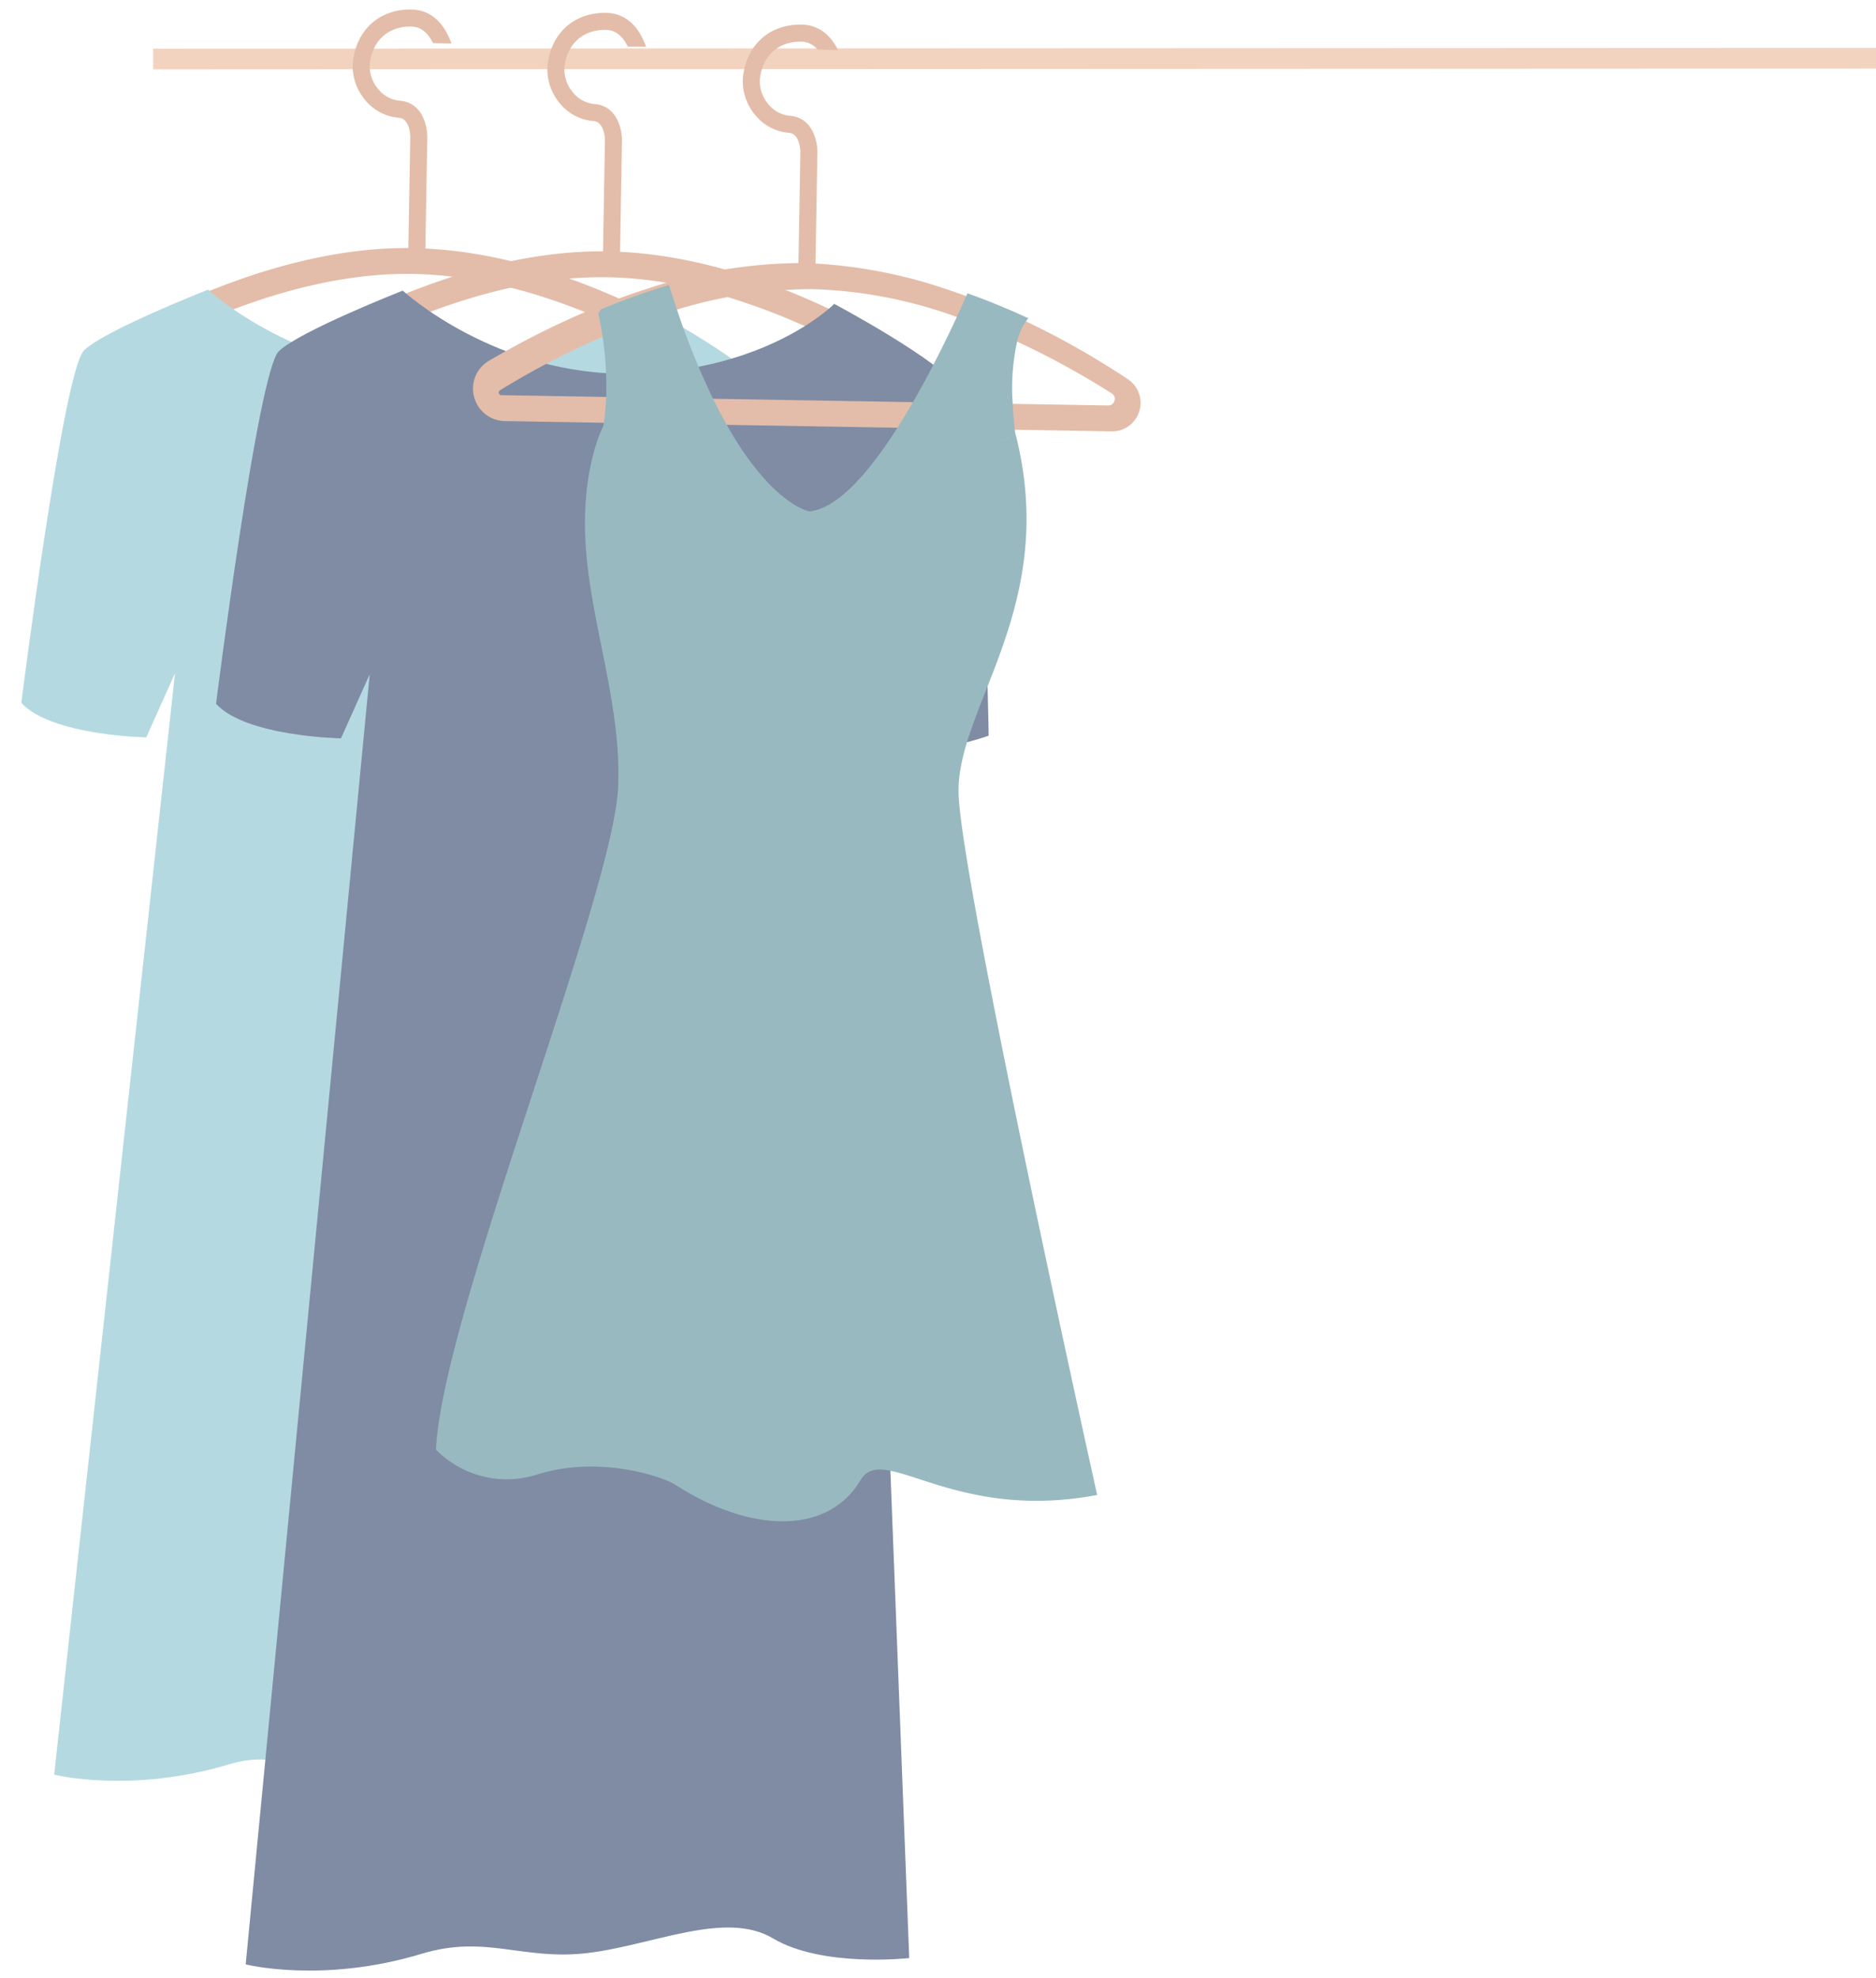 <svg xmlns="http://www.w3.org/2000/svg" width="402.915" height="424.802" viewBox="0 0 402.915 424.802">
  <g id="Group_960" data-name="Group 960" transform="matrix(1, 0.017, -0.017, 1, 1489.58, -1441.819)" opacity="0.582">
    <path id="Path_17709" data-name="Path 17709" d="M100,0H470.467V4.45H100Z" transform="translate(-1531.564 1478.353) rotate(-1)" fill="#e8b491"/>
    <path id="Path_17701" data-name="Path 17701" d="M-1293.225,1542.2c-13.33-8.536-39.632-22.806-67.475-23.673v-23.835c0-2.571-1.251-7.51-5.984-7.8a6.722,6.722,0,0,1-4.731-2.429,7.659,7.659,0,0,1-1.908-5.329c.468-5.066,3.833-8.213,8.784-8.213,2.268,0,3.752,1.553,4.723,3.481h3.96c-2.214-5.877-5.927-7.138-8.683-7.138-6.9,0-11.779,4.527-12.425,11.533a11.3,11.3,0,0,0,2.773,8.045,10.4,10.4,0,0,0,7.286,3.7c2.488.151,2.547,3.991,2.549,4.147v23.794c-26.64.335-52.722,13.906-66.1,22.1a6.884,6.884,0,0,0-3.052,7.809,6.907,6.907,0,0,0,6.7,5.079h130.276a6.081,6.081,0,0,0,5.879-4.4A6.08,6.08,0,0,0-1293.225,1542.2Zm-2.755,5.315a.512.512,0,0,1-.548.408H-1426.8a1.347,1.347,0,0,1-1.359-1.032,1.308,1.308,0,0,1,.608-1.565c13.057-8,38.622-21.3,64.277-21.3.344,0,.691,0,1.035.007,27,.381,52.956,14.474,66.021,22.841A.51.51,0,0,1-1295.98,1547.518Z" transform="translate(-11.702)" fill="#ce8d6a"/>
    <path id="Path_17702" data-name="Path 17702" d="M-1210.729,1542.2c-13.33-8.536-39.632-22.806-67.475-23.673v-23.835c0-2.571-1.251-7.51-5.985-7.8a6.722,6.722,0,0,1-4.731-2.429,7.658,7.658,0,0,1-1.908-5.329c.468-5.066,3.833-8.213,8.784-8.213,2.268,0,3.753,1.553,4.723,3.481h3.961c-2.214-5.877-5.928-7.138-8.685-7.138-6.9,0-11.778,4.527-12.424,11.533a11.3,11.3,0,0,0,2.773,8.045,10.4,10.4,0,0,0,7.286,3.7c2.488.151,2.547,3.991,2.549,4.147v23.794c-26.639.335-52.722,13.906-66.1,22.1a6.884,6.884,0,0,0-3.052,7.809,6.907,6.907,0,0,0,6.7,5.079h130.276a6.08,6.08,0,0,0,5.879-4.4A6.079,6.079,0,0,0-1210.729,1542.2Zm-2.755,5.315a.512.512,0,0,1-.548.408h-130.276a1.345,1.345,0,0,1-1.358-1.032,1.307,1.307,0,0,1,.608-1.565c13.057-8,38.622-21.3,64.277-21.3.344,0,.691,0,1.035.007,27,.381,52.956,14.474,66.022,22.841A.51.51,0,0,1-1213.484,1547.518Z" transform="translate(-52.387)" fill="#ce8d6a"/>
    <path id="Path_17703" data-name="Path 17703" d="M-1418.927,1587.4s20.294,18.1,49.548,17,43.148-15.723,43.148-15.723,23.037,11.7,27.79,18.283,6.948,73.864,6.948,73.864-11.335,4.39-23.037,4.024l-4.754-14.262,14.407,239.2s-17.819.732-28.547-5.419c-10.336-5.927-25.906,1.967-39.8,3.835s-21.874-8.711-35.526-4.323c-21.29,6.843-37.785,2.925-37.785,2.925l21.922-236.908-5.939,13.858s-20.37-.006-26.952-6.954c0,0,7.8-71.548,12.189-75.936S-1418.927,1587.4-1418.927,1587.4Z" transform="translate(0 -59.244)" fill="#80bdcc"/>
    <path id="Path_17704" data-name="Path 17704" d="M-1336.431,1586.4s20.294,18.1,49.548,17,43.148-15.723,43.148-15.723,23.037,11.7,27.79,18.283,6.948,73.864,6.948,73.864-11.335,4.39-23.036,4.024l-4.754-14.262,15.191,272.993s-18.6,2.42-29.33-3.732c-10.337-5.927-25.906,1.967-39.8,3.836s-21.874-3.643-35.526.746c-21.29,6.843-37.785,2.925-37.785,2.925l21.921-277.454-5.939,13.858s-20.37-.005-26.952-6.954c0,0,7.8-71.548,12.189-75.936S-1336.431,1586.4-1336.431,1586.4Z" transform="translate(-40.685 -58.751)" fill="#233862"/>
    <path id="Path_17705" data-name="Path 17705" d="M-1268.139,1551.969a6.915,6.915,0,0,0,6.706,5.076h130.279a6.087,6.087,0,0,0,5.88-4.4,6.082,6.082,0,0,0-2.581-6.875,177.607,177.607,0,0,0-24.346-13.055,145.832,145.832,0,0,0-14.509-5.47,106.21,106.21,0,0,0-28.617-5.155h0v-23.828c0-2.571-1.25-7.51-5.984-7.8a6.72,6.72,0,0,1-4.732-2.429,7.663,7.663,0,0,1-1.908-5.329c.468-5.066,3.834-8.213,8.784-8.213a4.59,4.59,0,0,1,3.532,1.675h4.362c-2.238-4.342-5.444-5.331-7.894-5.331-6.9,0-11.778,4.527-12.425,11.533a11.3,11.3,0,0,0,2.773,8.046,10.4,10.4,0,0,0,7.286,3.7c2.488.152,2.547,3.991,2.549,4.147v23.79a105.4,105.4,0,0,0-31.857,5.88c-4.615,1.551-9.025,3.3-13.149,5.128a182.808,182.808,0,0,0-21.092,11.1A6.886,6.886,0,0,0-1268.139,1551.969Zm137.5-1.514a1.347,1.347,0,0,1-1.36,1.038h-130.28a.516.516,0,0,1-.549-.409.51.51,0,0,1,.242-.637,174.52,174.52,0,0,1,21.807-11.862,143.708,143.708,0,0,1,15.863-6.1,100.016,100.016,0,0,1,28.354-4.879c.343-.008.687-.008,1.03-.008a98.725,98.725,0,0,1,30.731,5.448c4.57,1.514,8.951,3.247,13.039,5.061a175.863,175.863,0,0,1,20.507,10.78A1.315,1.315,0,0,1-1130.635,1550.455Z" transform="translate(-93.259 -1.758)" fill="#ce8d6a"/>
    <path id="Path_17706" data-name="Path 17706" d="M-1276.454,1833.042a21.326,21.326,0,0,0,21.815,4.965c13.164-4.388,26.9-.054,29.734,1.713,15.586,9.707,32.626,10.71,39.736-1.706,4.743-8.285,19.746,8.775,50.843,2.342,0,0-31.593-131.593-32.323-150.2s21.1-40.569,10.866-77.5c0,0-.045-.255-.11-.724-.138-1.024-.387-3.057-.548-5.551a46.816,46.816,0,0,1,.717-13.383,12.117,12.117,0,0,1,2.318-5.053c-4.125-1.829-8.535-3.576-13.149-5.128-.571,1.354-1.316,3.1-2.208,5.12-2.238,5.053-5.42,11.81-9.106,18.443-1.037,1.872-2.12,3.737-3.239,5.551-5.814,9.485-12.469,17.552-18.554,18.276,0,0-8-1.075-18.108-18.276-.994-1.69-2-3.533-3.035-5.551a163.155,163.155,0,0,1-8.074-19.006c-.6-1.682-1.206-3.43-1.806-5.245a145.882,145.882,0,0,0-14.509,5.47,7.418,7.418,0,0,0-.542.922s.5,1.916.994,4.951a72.508,72.508,0,0,1,.981,12.908,51.286,51.286,0,0,1-.409,5.551c-.03.241-.066.482-.1.724,0,0-4.774,9.255-3.312,26.076s8.3,33.989,7.811,51.426C-1240.431,1713.587-1275.723,1804.521-1276.454,1833.042Zm117.664-218.47c1.185-.746,2.055-1.3,2.546-1.615C-1156.735,1613.286-1157.605,1613.848-1158.79,1614.572Z" transform="translate(-89.29 -56.646)" fill="#4d8693"/>
  </g>
</svg>

